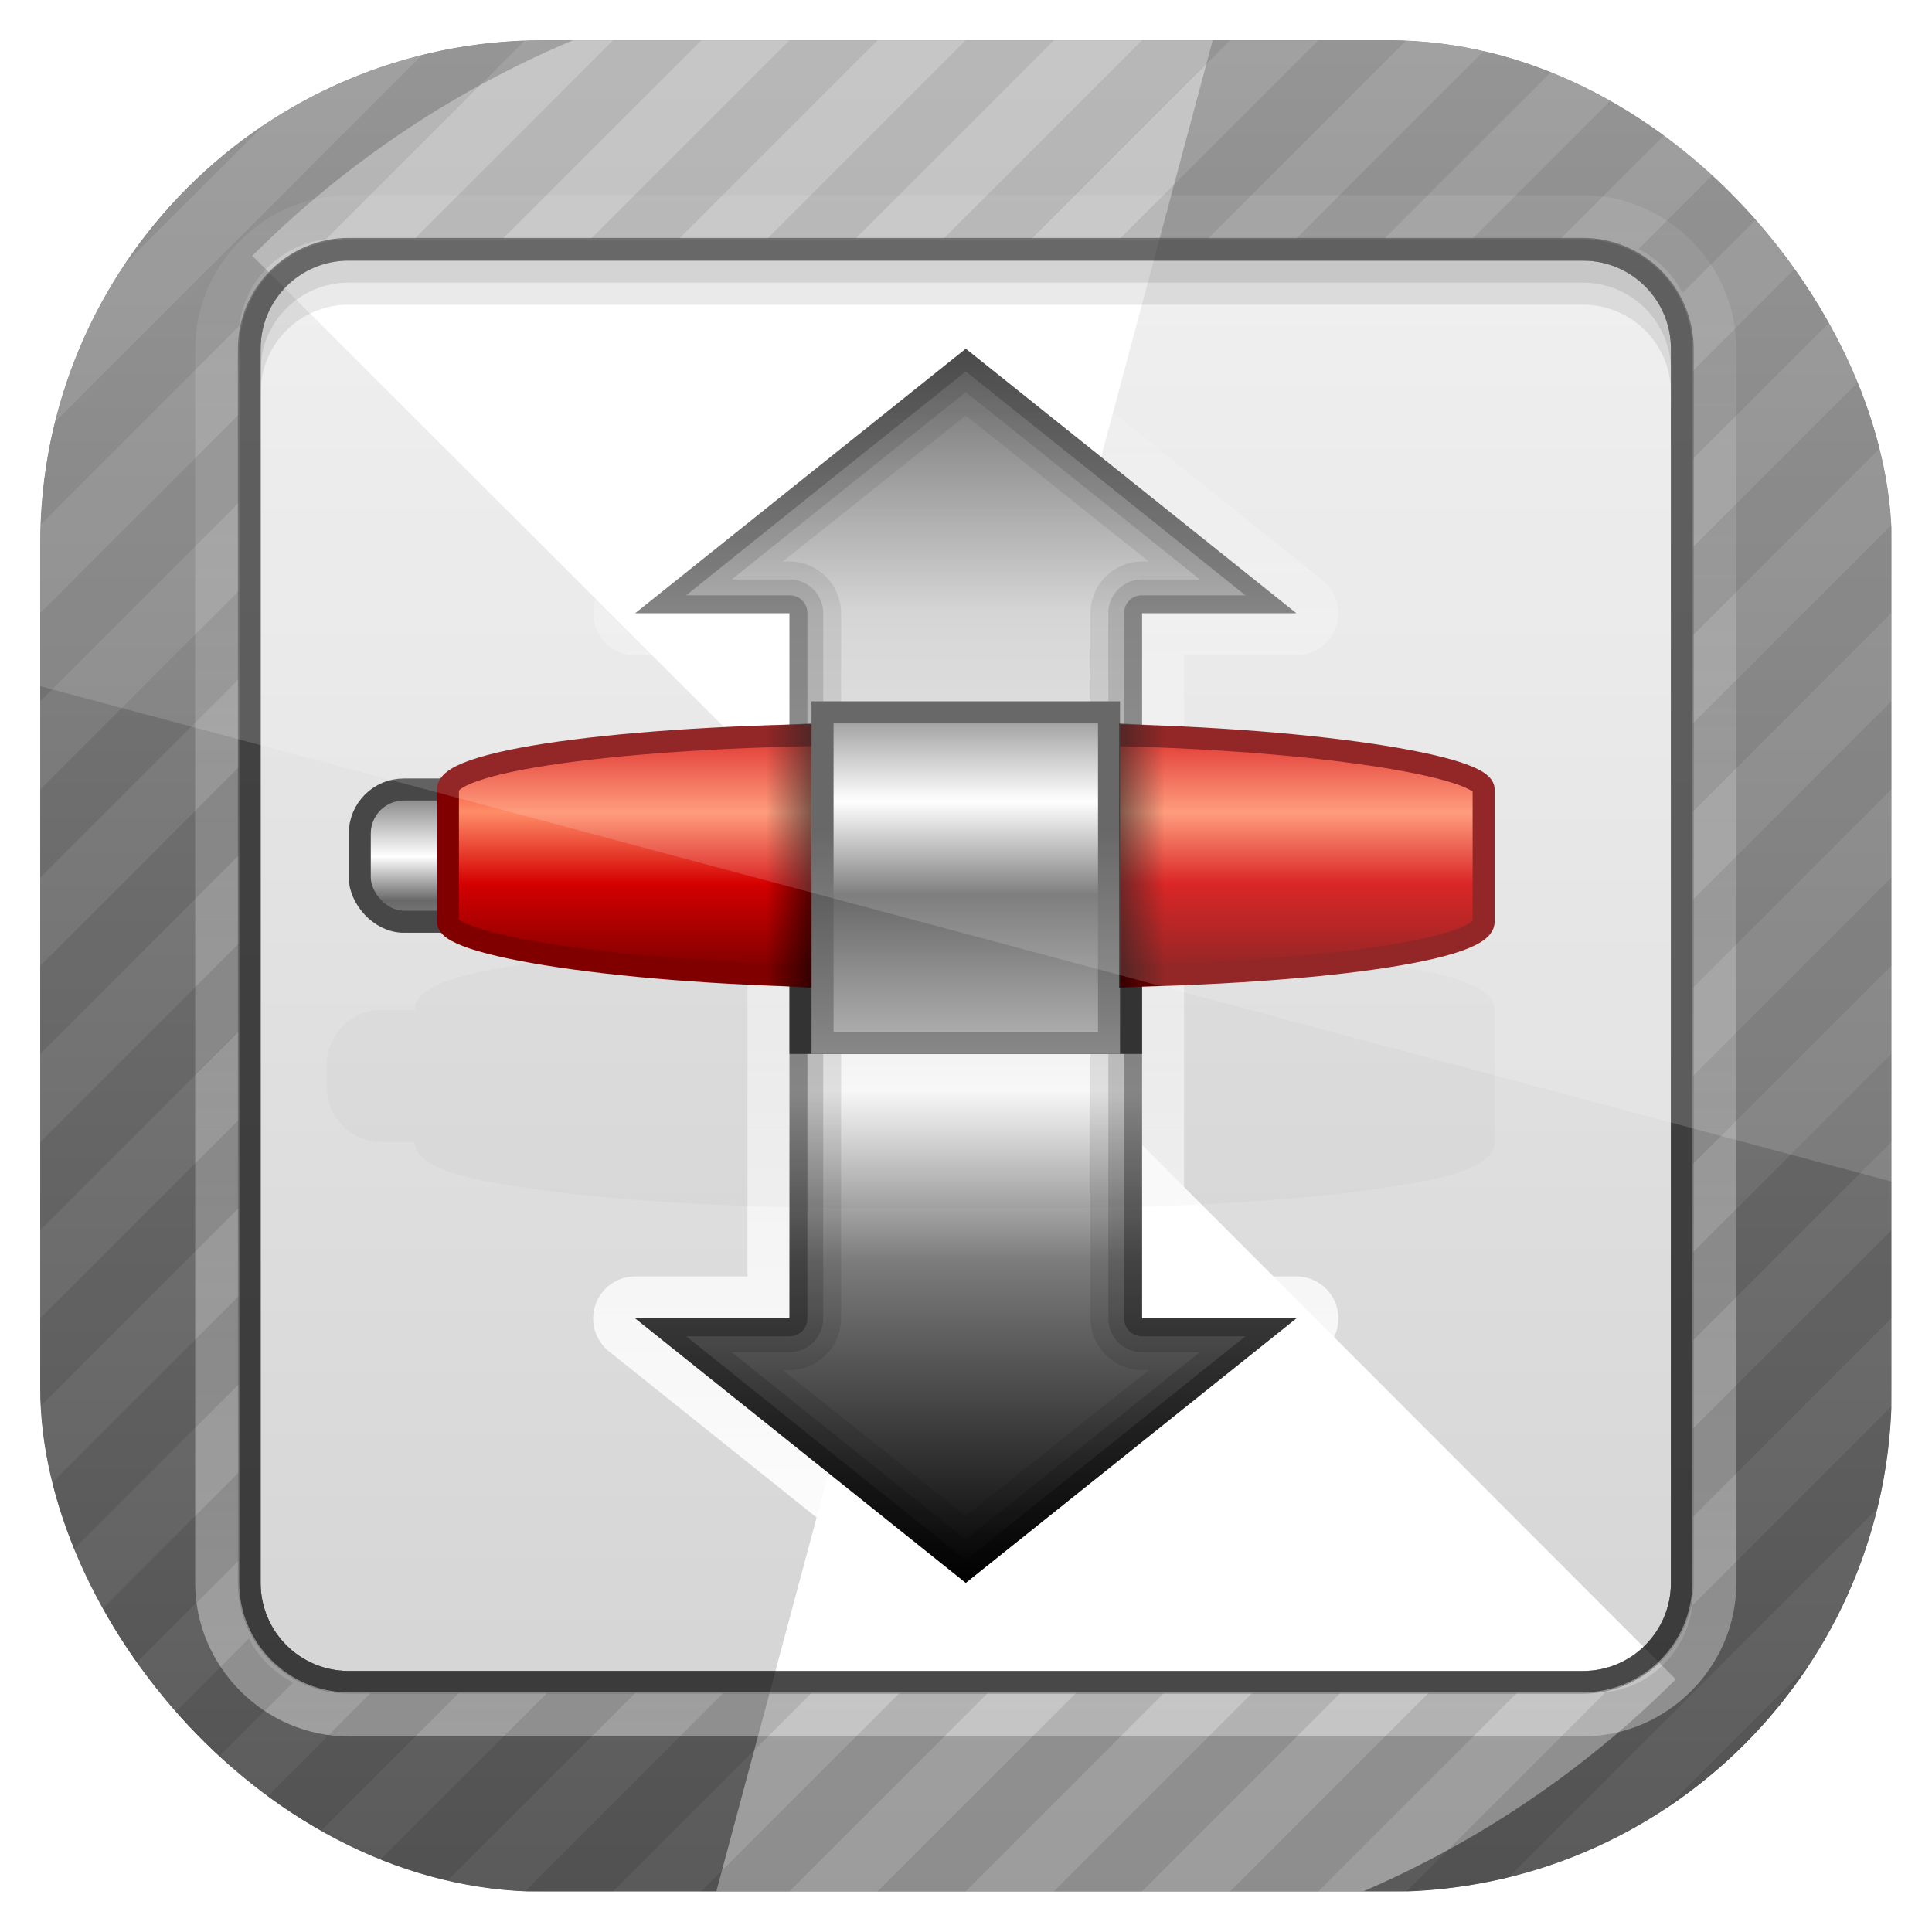 <svg height="96" width="96" xmlns="http://www.w3.org/2000/svg" xmlns:xlink="http://www.w3.org/1999/xlink" xmlns:sodipodi="http://sodipodi.sourceforge.net/DTD/sodipodi-0.dtd" xmlns:inkscape="http://www.inkscape.org/namespaces/inkscape">
 <defs>
  <linearGradient x2="0" y1="90.22" y2="6.346" gradientUnits="userSpaceOnUse" id="linearGradient5321">
   <stop stop-color="#d2d2d2"/>
   <stop stop-color="#f0f0f0" offset="1"/>
  </linearGradient>
  <clipPath id="clipPath3750">
   <rect x="6" rx="6" y="6" height="84" width="84"/>
  </clipPath>
  <filter x="-0.286" y="-0.202" height="1.405" color-interpolation-filters="sRGB" id="filter3766" width="1.572">
   <feGaussianBlur stdDeviation="7.698"/>
  </filter>
  <clipPath id="clipPath5288">
   <rect x="16" rx="6" y="6" height="84" width="84"/>
  </clipPath>
  <filter x="-0.12" y="-0.12" height="1.24" color-interpolation-filters="sRGB" id="filter5300" width="1.24">
   <feGaussianBlur stdDeviation="4.2"/>
  </filter>
  <linearGradient x2="0" y1="90.22" y2="6.346" gradientUnits="userSpaceOnUse" id="linearGradient5239">
   <stop stop-color="#5a5a5a"/>
   <stop stop-color="#909090" offset="1"/>
  </linearGradient>
  <filter x="-0.285" y="-0.202" height="1.404" color-interpolation-filters="sRGB" id="filter3772" width="1.571">
   <feGaussianBlur stdDeviation="7.68"/>
  </filter>
  <linearGradient x2="0" xlink:href="#linearGradient3737" y1="82.68" y2="-5.732" gradientUnits="userSpaceOnUse" id="linearGradient5313"/>
  <linearGradient id="linearGradient3737">
   <stop stop-color="#fff"/>
   <stop stop-color="#fff" stop-opacity="0" offset="1"/>
  </linearGradient>
  <linearGradient x2="0" xlink:href="#linearGradient3737" y1="78.06" y2="18.07" gradientUnits="userSpaceOnUse" id="linearGradient5356"/>
  <linearGradient x2="0" y1="20.249" y2="75.62" gradientUnits="userSpaceOnUse" id="linearGradient5371">
   <stop stop-color="#525252"/>
   <stop stop-color="#cecece" offset="0.212"/>
   <stop stop-color="#fdfdfd" offset="0.604"/>
   <stop stop-color="#7c7c7c" offset="0.743"/>
   <stop stop-color="#040404" offset="1"/>
  </linearGradient>
  <filter color-interpolation-filters="sRGB" id="filter3775">
   <feGaussianBlur stdDeviation="0.487"/>
  </filter>
  <linearGradient x2="0" y1="31.772" y2="36.26" gradientUnits="userSpaceOnUse" id="linearGradient5502" gradientTransform="matrix(0.867 0 0 1.746 -14.6 -14.982)">
   <stop stop-color="#8d8d8d"/>
   <stop stop-color="#fff" offset="0.325"/>
   <stop stop-color="#686868" offset="0.58"/>
   <stop stop-color="#b3b3b3" offset="1"/>
  </linearGradient>
  <linearGradient x2="0" y1="33.946" y2="46.01" gradientUnits="userSpaceOnUse" id="linearGradient5469" gradientTransform="matrix(0.979 0 0 1 1.49 3)">
   <stop stop-color="#d40000"/>
   <stop stop-color="#ff8c67" offset="0.339"/>
   <stop stop-color="#d40000" offset="0.609"/>
   <stop stop-color="#6e0000" offset="1"/>
  </linearGradient>
  <linearGradient x2="0" y1="31.658" y2="42.515" gradientUnits="userSpaceOnUse" id="linearGradient5439" gradientTransform="matrix(0.867 0 0 1.364 6.4 -6.455)">
   <stop stop-color="#8d8d8d"/>
   <stop stop-color="#fff" offset="0.258"/>
   <stop stop-color="#686868" offset="0.544"/>
   <stop stop-color="#b1b1b1" offset="1"/>
  </linearGradient>
  <linearGradient x2="0" y1="42.38" y2="53.954" gradientUnits="userSpaceOnUse" id="linearGradient3738" gradientTransform="matrix(1 0 0 0.882 0 4.294)">
   <stop stop-color="#4d4d4d"/>
   <stop stop-color="#878787" offset="1"/>
  </linearGradient>
  <linearGradient x1="55.62" x2="39.929" xlink:href="#linearGradient5274" gradientUnits="userSpaceOnUse" id="linearGradient5488" gradientTransform="matrix(0.133 0 0 1.091 33.6 2.636)"/>
  <linearGradient id="linearGradient5274">
   <stop/>
   <stop stop-opacity="0" offset="1"/>
  </linearGradient>
  <linearGradient x1="55.62" x2="39.929" xlink:href="#linearGradient5274" gradientUnits="userSpaceOnUse" id="linearGradient5492" gradientTransform="matrix(-0.133 0 0 1.091 62.36 2.636)"/>
  <clipPath id="clipPath5560">
   <path d="m12 6c-3.324 0-6 2.676-6 6v72c0 3.324 2.676 6 6 6h72c3.324 0 6-2.676 6-6v-72c0-3.324-2.676-6-6-6h-72zm7.5 9h57c2.493 0 4.5 2.007 4.5 4.5v57c0 2.493-2.007 4.5-4.5 4.5h-57c-2.493 0-4.5-2.007-4.5-4.5v-57c0-2.493 2.007-4.5 4.5-4.5z"/>
  </clipPath>
  <clipPath clipPathUnits="userSpaceOnUse" id="clipPath3230">
   <rect x="2" rx="25" y="958.36" height="92" width="92"/>
  </clipPath>
  <clipPath clipPathUnits="userSpaceOnUse" id="clipPath3009">
   <path d="m-2 956.36h-96v33.562l96 25.687v-59.25z"/>
  </clipPath>
  <path d="m47.844 2.406c-11.917 0.027-23.568 4.724-32.219 13.375l32.313 32.281 11.812-44.093c-3.939-1.056-7.934-1.572-11.906-1.563zm0.094 45.656-11.844 44.126c15.757 4.222 32.59-0.277 44.125-11.812l-32.281-32.314z" clip-path="url(#clipPath3750)" fill="#fff" id="SVGCleanerId_0"/>
 </defs>
 <g transform="matrix(1 0 0 1 0 -956.36)">
  <g clip-path="url(#clipPath3230)">
   <g transform="matrix(1.095 0 0 1.095 -4.571 951.79)">
    <path d="m12 11.656c-0.282 0-0.344 0.062-0.344 0.344v72c0 0.282 0.062 0.344 0.344 0.344h72c0.282 0 0.344-0.062 0.344-0.344v-72c0-0.282-0.062-0.344-0.344-0.344h-72z" fill="url(#linearGradient5321)"/>
    <use xlink:href="#SVGCleanerId_0" filter="url(#filter3766)"/>
    <path d="m22 6c-3.324 0-6 2.676-6 6v72c0 3.324 2.676 6 6 6h72c3.324 0 6-2.676 6-6v-72c0-3.324-2.676-6-6-6h-72zm8 10h56c2.216 0 4 1.784 4 4v56c0 2.216-1.784 4-4 4h-56c-2.216 0-4-1.784-4-4v-56c0-2.216 1.784-4 4-4z" clip-path="url(#clipPath5288)" filter="url(#filter5300)" opacity="0.7" transform="matrix(1 0 0 1 -10 0)"/>
    <path d="m12 6c-3.324 0-6 2.676-6 6v72c0 3.324 2.676 6 6 6h72c3.324 0 6-2.676 6-6v-72c0-3.324-2.676-6-6-6h-72zm8 10h56c2.216 0 4 1.784 4 4v56c0 2.216-1.784 4-4 4h-56c-2.216 0-4-1.784-4-4v-56c0-2.216 1.784-4 4-4z" fill="url(#linearGradient5239)"/>
    <use xlink:href="#SVGCleanerId_0" filter="url(#filter3772)" opacity="0.4"/>
    <path d="m20 14.969c-2.766 0-5.031 2.265-5.031 5.031v56c0 2.766 2.265 5.031 5.031 5.031h56c2.766 0 5.031-2.265 5.031-5.031v-56c0-2.766-2.265-5.031-5.031-5.031h-56zm0 1.031h56c2.216 0 4 1.784 4 4v56c0 2.216-1.784 4-4 4h-56c-2.216 0-4-1.784-4-4v-56c0-2.216 1.784-4 4-4z" fill="#333" opacity="0.8"/>
    <path d="m20 13.031c-3.814 0-6.969 3.154-6.969 6.969v56c0 3.814 3.154 6.969 6.969 6.969h56c3.814 0 6.969-3.154 6.969-6.969v-56c0-3.814-3.154-6.969-6.969-6.969h-56zm0 2h56c2.733 0 4.969 2.236 4.969 4.969v56c0 2.733-2.236 4.969-4.969 4.969h-56c-2.733 0-4.969-2.236-4.969-4.969v-56c0-2.733 2.236-4.969 4.969-4.969z" fill="url(#linearGradient5313)" opacity="0.4"/>
    <path d="m20 16c-2.216 0-4 1.784-4 4v1c0-2.216 1.784-4 4-4h56c2.216 0 4 1.784 4 4v-1c0-2.216-1.784-4-4-4h-56z" opacity="0.2"/>
    <path d="m20 17c-2.216 0-4 1.784-4 4v1c0-2.216 1.784-4 4-4h56c2.216 0 4 1.784 4 4v-1c0-2.216-1.784-4-4-4h-56z" opacity="0.1"/>
    <path d="m47.75 18.094a1.911 1.911 0 0 0 -0.938 0.406l-7.5 6-7.5 6a1.911 1.911 0 0 0 1.188 3.406h5.094v28.188h-5.094a1.911 1.911 0 0 0 -1.188 3.406l7.5 6 7.5 6a1.911 1.911 0 0 0 2.375 0l7.5-6 7.5-6a1.911 1.911 0 0 0 -1.187 -3.406h-5.094v-28.188h5.094a1.911 1.911 0 0 0 1.188 -3.406l-7.5-6-7.5-6a1.911 1.911 0 0 0 -1.438 -0.406z" fill="url(#linearGradient5356)"/>
    <path d="m48 20-7.5 6-7.5 6h7v32h-7l7.5 6 7.5 6 7.5-6 7.5-6h-7v-32h7l-7.5-6-7.5-6z" fill="url(#linearGradient5371)"/>
    <path d="m48 20-7.5 6-7.5 6h7v32h-7l7.5 6 7.5 6 7.5-6 7.5-6h-7v-32h7l-7.5-6-7.5-6zm0 3.031 6.031 4.812 2.281 1.812h-0.312a2.353 2.353 0 0 0 -2.344 2.344v32a2.353 2.353 0 0 0 2.344 2.344h0.312l-2.281 1.812-6.031 4.812-6.031-4.812-2.281-1.812h0.312a2.353 2.353 0 0 0 2.344 -2.344v-32a2.353 2.353 0 0 0 -2.344 -2.344h-0.312l2.281-1.812 6.031-4.813z" opacity="0.1"/>
    <path d="m48 20-7.5 6-7.5 6h7v32h-7l7.5 6 7.5 6 7.5-6 7.5-6h-7v-32h7l-7.5-6-7.5-6zm0 1.969 6.531 5.219 4.094 3.281h-2.625a1.528 1.528 0 0 0 -1.531 1.531v32a1.528 1.528 0 0 0 1.531 1.531h2.625l-4.094 3.281-6.531 5.219-6.531-5.219-4.094-3.281h2.625a1.528 1.528 0 0 0 1.531 -1.531v-32a1.528 1.528 0 0 0 -1.531 -1.531h-2.625l4.094-3.281 6.531-5.219z" opacity="0.15"/>
    <path d="m48 20-7.5 6-7.5 6h7v32h-7l7.5 6 7.5 6 7.5-6 7.5-6h-7v-32h7l-7.5-6-7.5-6zm0 1.031 7 5.594 5.688 4.562h-4.688a0.799 0.799 0 0 0 -0.812 0.812v32a0.799 0.799 0 0 0 0.812 0.812h4.688l-5.688 4.563-7 5.594-7-5.594-5.688-4.563h4.688a0.799 0.799 0 0 0 0.812 -0.812v-32a0.799 0.799 0 0 0 -0.812 -0.812h-4.688l5.688-4.563 7-5.594z" opacity="0.3"/>
    <path d="m43.5 47c-5.557 0-10.573 0.294-14.219 0.75-1.823 0.228-3.287 0.468-4.344 0.781-0.529 0.157-0.951 0.328-1.281 0.531-0.33 0.203-0.656 0.497-0.656 0.938h-1.5c-1.376 0-2.5 1.124-2.5 2.5v1c0 1.376 1.124 2.5 2.5 2.5h1.5c0 0.441 0.326 0.735 0.656 0.938s0.753 0.375 1.281 0.531c1.057 0.313 2.521 0.553 4.344 0.781 3.646 0.456 8.662 0.75 14.219 0.75h8c5.557 0 10.573-0.294 14.219-0.75 1.823-0.228 3.287-0.468 4.344-0.781 0.529-0.157 0.951-0.328 1.281-0.531 0.33-0.203 0.656-0.497 0.656-0.938v-6c0-0.441-0.326-0.735-0.656-0.938-0.331-0.202-0.753-0.374-1.282-0.531-1.057-0.313-2.52-0.553-4.343-0.781-3.646-0.456-8.662-0.75-14.219-0.75h-8z" filter="url(#filter3775)" opacity="0.15"/>
    <rect x="40" y="46" fill="#333" height="6" width="16"/>
    <rect x="20.5" rx="2" y="40" fill="url(#linearGradient5502)" stroke="#474747" height="6" width="13"/>
    <rect x="24.5" rx="19.583" ry="2.5" y="37.5" fill="url(#linearGradient5469)" stroke="#800000" height="11" width="47"/>
    <rect x="41.5" y="36.5" fill="url(#linearGradient5439)" stroke="url(#linearGradient3738)" height="15" width="13"/>
    <path d="m38.956 37.105 2.044-0.105v12l-2-0.105-0.044-11.79z" fill="url(#linearGradient5488)" opacity="0.6"/>
    <path d="m57 37.105-2.044-0.105v12l2-0.105 0.044-11.79z" fill="url(#linearGradient5492)" opacity="0.6"/>
   </g>
   <path d="m61-47-111 111 2 2 111-111-2-2zm4 4-111 111 2 2 111-111-2-2zm4 4-111 111 2 2 111-111-2-2zm4 4-111 111 2 2 111-111-2-2zm4 4-111 111 2 2 111-111-2-2zm4 4-111 111 2 2 111-111-2-2zm4 4-111 111 2 2 111-111-2-2zm4 4-111 111 2 2 111-111-2-2zm4 4-111 111 2 2 111-111-2-2zm4 4-111 111 2 2 111-111-2-2zm4 4-111 111 2 2 111-111-2-2zm4 4-111 111 2 2 111-111-2-2zm4 4-111 111 2 2 111-111-2-2zm4 4-111 111 2 2 111-111-2-2zm4 4-111 111 2 2 111-111-2-2zm4 4-111 111 2 2 111-111-2-2zm4 4-111 111 2 2 111-111-2-2zm4 4-111 111 2 2 111-111-2-2zm4 4-111 111 2 2 111-111-2-2zm4 4-111 111 2 2 111-111-2-2zm4 4-111 111 2 2 111-111-2-2z" clip-path="url(#clipPath5560)" opacity="0.1" transform="matrix(1.095 0 0 1.095 -4.573 951.79)"/>
  </g>
  <rect x="-96" rx="25" y="958.36" clip-path="url(#clipPath3009)" fill="#fff" height="92" opacity="0.15" width="92" transform="matrix(1 0 0 1 98 0)"/>
 </g>
</svg>
